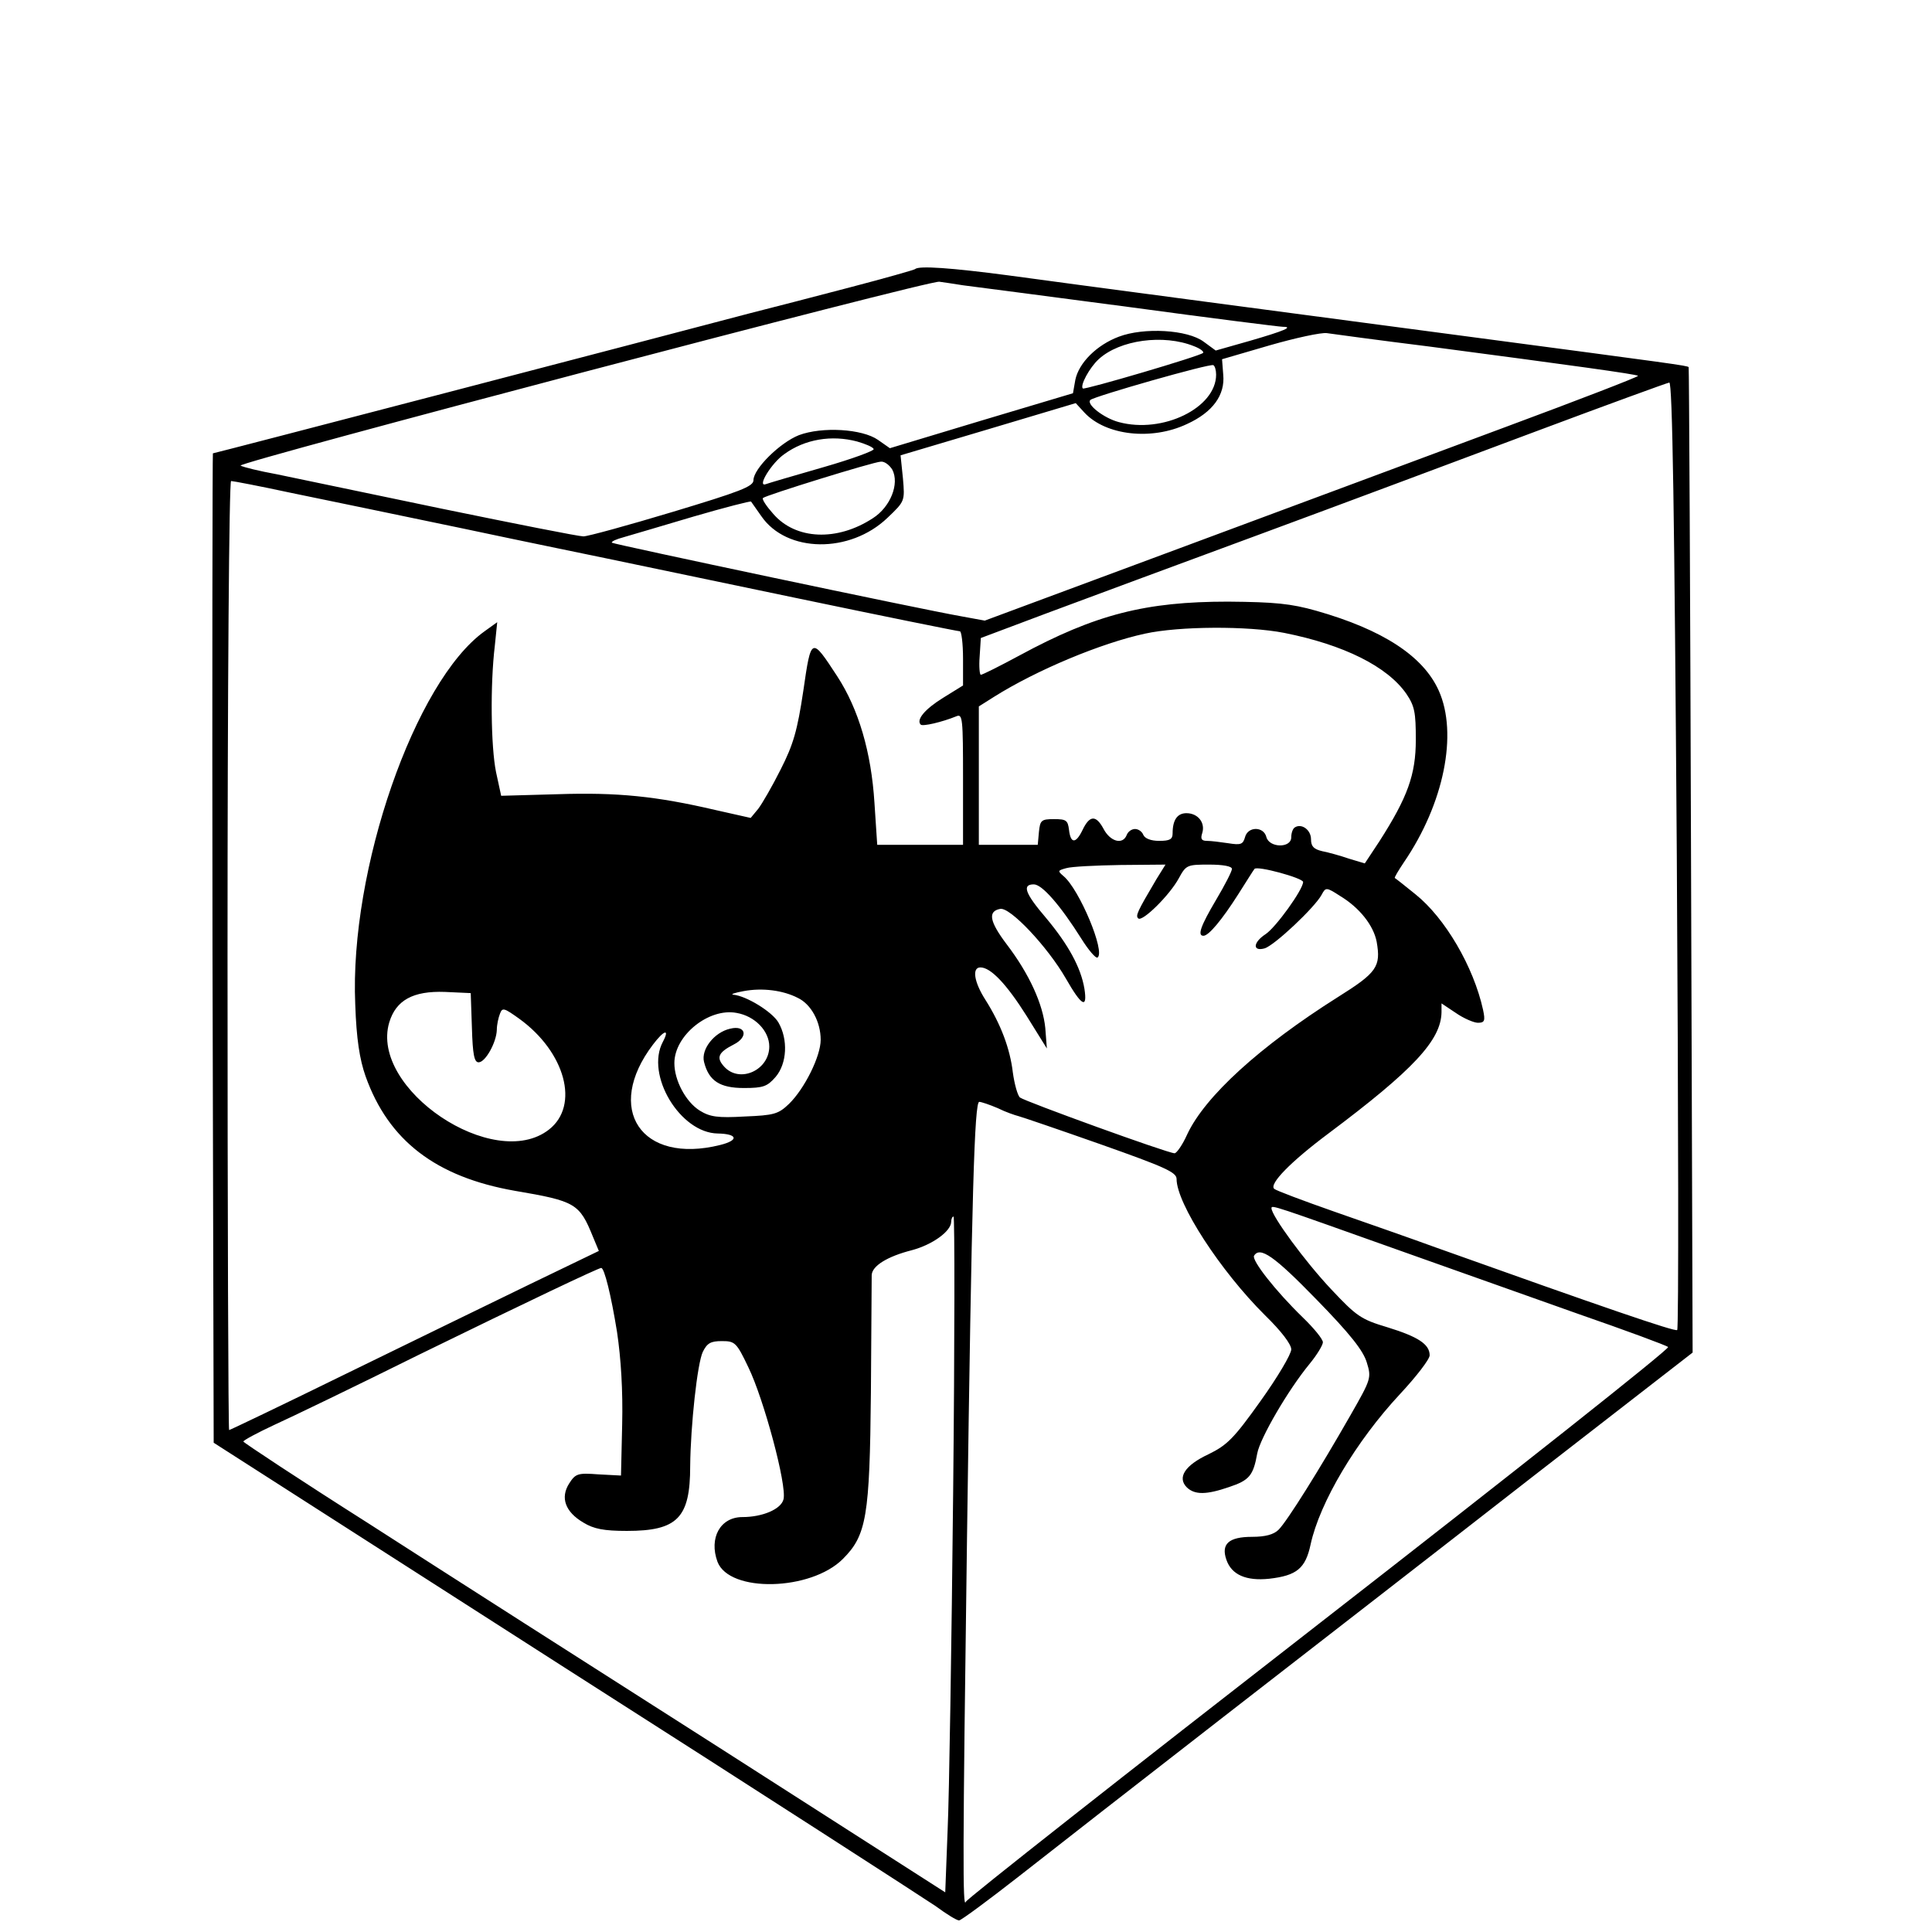 <?xml version="1.0" encoding="utf-8"?>
<!-- Generator: Adobe Illustrator 17.1.0, SVG Export Plug-In . SVG Version: 6.00 Build 0)  -->
<!DOCTYPE svg PUBLIC "-//W3C//DTD SVG 1.1//EN" "http://www.w3.org/Graphics/SVG/1.1/DTD/svg11.dtd">
<svg version="1.1" id="图层_1" xmlns="http://www.w3.org/2000/svg" xmlns:xlink="http://www.w3.org/1999/xlink" x="0px" y="0px"
	 viewBox="0 0 1000 1000" enable-background="new 0 0 1000 1000" xml:space="preserve">
<g transform="translate(0,422) scale(0.1,-0.1)">
	<path d="M4737.003,2827.3c-4.094-4.094-155.555-47.076-335.671-94.152c-180.117-47.076-415.496-108.479-521.928-135.087
		c-448.244-118.713-2769.29-724.559-2777.477-724.559c-2.047,0-4.094-1152.336-2.047-2560.519l6.14-2560.519l1817.538-1164.616
		c1000.874-638.595,1862.568-1195.318,1919.878-1234.207c55.263-40.936,108.479-73.684,120.76-73.684
		c10.234,0,151.461,104.386,311.11,229.239c161.695,126.9,638.594,499.414,1058.184,824.852
		c421.636,327.484,1140.055,884.208,1596.487,1240.347l830.991,644.735l-8.187,2548.238
		c-4.094,1399.996-10.234,2550.285-12.281,2552.332c-8.187,8.187-71.637,16.374-1135.961,157.602
		c-1033.623,137.134-2040.638,270.175-2384.496,317.251C4925.307,2833.44,4755.424,2845.721,4737.003,2827.3z M4984.664,2743.382
		c51.169-6.14,438.01-57.31,859.646-112.573c421.636-57.31,779.822-102.339,796.197-102.339c55.263,0,8.187-20.468-167.836-71.637
		l-180.117-51.169l-61.403,45.029c-83.917,63.45-311.11,75.731-440.057,26.608c-114.62-42.982-206.725-135.087-225.146-223.099
		l-12.281-69.591l-472.805-141.228L4606.01,1900.11l-61.403,42.982c-81.871,57.31-288.596,69.59-409.355,24.561
		c-98.246-38.889-235.38-173.976-235.38-233.333c0-32.748-71.637-59.357-417.542-163.742
		c-231.286-69.59-440.057-126.9-462.572-126.9c-24.562,0-354.093,65.497-732.747,143.274
		c-380.701,79.824-763.448,159.649-853.506,178.07c-90.058,16.374-173.976,36.842-188.304,45.029
		c-26.608,14.327,3569.58,961.985,3616.656,951.752C4878.231,2759.756,4933.494,2751.569,4984.664,2743.382z M7399.861,2426.132
		c728.653-96.198,1072.512-143.274,1078.651-151.461c4.094-4.094-302.923-122.807-683.624-264.034
		s-1142.102-425.73-1694.732-630.408l-1002.921-372.513l-122.807,22.515c-210.818,36.842-1797.071,372.513-1807.305,380.701
		c-4.094,6.14,22.515,18.421,61.403,28.655c36.842,10.234,200.584,59.357,360.233,106.432
		c161.695,47.076,296.783,81.871,298.83,77.777c2.047-4.094,26.608-36.842,53.216-75.731
		c130.994-190.35,458.478-194.444,652.922-8.187c90.058,85.965,90.058,85.965,79.824,204.678l-12.281,118.713l454.385,135.087
		l452.338,135.087l45.029-49.123c110.526-118.713,347.952-145.321,530.115-59.357c135.087,61.403,198.538,151.462,188.304,255.847
		l-6.141,79.824l245.613,71.637c135.087,38.889,268.128,67.544,296.783,63.45C6896.354,2491.629,7135.827,2458.88,7399.861,2426.132
		z M6179.981,2428.178c32.749-12.281,53.216-28.655,47.076-34.795c-14.328-16.374-614.033-192.397-622.221-184.21
		c-16.374,14.327,34.795,108.479,81.871,151.461C5795.188,2460.927,6022.38,2491.629,6179.981,2428.178z M6294.601,2280.811
		c0-171.929-276.315-307.017-503.507-245.613c-77.777,20.468-169.882,92.105-147.368,114.62
		c18.421,18.421,620.173,190.35,636.548,180.116C6288.461,2325.84,6294.601,2303.325,6294.601,2280.811z M8679.097-206.024
		c8.188-1344.733,10.234-2452.04,2.047-2458.18c-10.233-10.234-390.935,120.76-1250.581,427.777
		c-122.807,45.029-358.187,126.9-521.929,184.21s-304.97,110.526-313.157,118.713c-28.655,24.561,85.965,141.228,280.409,286.549
		c440.057,329.531,583.332,483.04,585.378,628.361v45.029l73.684-49.123c40.936-28.655,94.152-51.169,114.62-51.169
		c34.795,0,38.889,10.234,26.608,67.544c-49.123,223.099-196.491,474.852-349.999,597.659
		c-55.263,45.029-102.339,81.871-106.433,83.918s18.421,38.889,47.076,81.871c206.724,302.923,280.408,665.203,180.116,888.301
		c-79.824,178.07-288.596,315.204-634.501,413.449c-130.994,36.842-212.865,45.029-456.432,47.076
		c-425.729,0-685.67-65.497-1078.652-278.362c-102.339-55.263-192.397-100.292-200.584-100.292c-6.141,0-10.234,42.982-6.141,94.152
		l6.141,96.199l337.718,126.9c186.257,69.59,683.624,253.8,1105.26,409.356s1066.371,397.075,1432.745,534.209
		c366.373,137.134,675.437,249.707,687.717,251.754C8656.583,2241.922,8666.816,1568.532,8679.097-206.024z M4436.127,1934.905
		c42.982-12.281,81.871-28.655,85.965-38.889c6.14-8.187-110.526-51.169-259.941-94.152
		c-149.415-42.982-282.455-81.871-298.829-88.011c-47.076-16.374,30.702,110.526,96.198,155.555
		C4165.953,1947.186,4305.133,1969.7,4436.127,1934.905z M4618.291,1789.584c38.889-73.684-10.234-194.444-100.292-251.754
		c-184.21-120.76-399.122-112.573-515.788,22.515c-34.795,38.889-59.356,75.731-53.216,81.871
		c14.327,14.328,569.004,186.257,609.939,188.304C4579.401,1832.566,4603.963,1812.098,4618.291,1789.584z M1507.188,1668.824
		c161.695-32.748,562.864-116.666,888.301-184.21c327.484-69.59,659.062-137.134,736.84-153.508
		c79.824-16.374,519.881-108.479,980.406-204.678c460.525-96.198,845.319-173.976,855.553-173.976
		c8.188,0,16.375-63.45,16.375-141.228V672.043l-102.339-63.45c-96.199-59.357-141.228-114.62-116.667-139.181
		c10.234-10.234,108.479,12.281,184.21,42.982c32.749,14.327,34.795-10.234,34.795-325.438v-339.765h-223.099h-221.052
		L4526.186,64.15c-16.375,261.988-81.871,485.086-192.397,654.969c-135.087,206.725-135.087,206.725-176.023-75.731
		c-30.702-204.678-51.169-276.315-116.666-405.262c-42.982-85.965-96.199-178.07-116.667-204.678l-38.889-47.076l-182.163,40.936
		c-307.017,71.637-507.601,92.105-816.664,81.871l-292.689-8.187l-26.608,122.807c-26.608,130.994-30.702,452.338-6.14,654.969
		l12.281,120.76l-65.497-47.076C2147.83,694.558,1808.065-281.755,1838.766-979.706c6.14-178.07,22.515-282.455,53.216-370.467
		c118.713-333.625,364.326-521.928,773.682-593.565c313.157-53.216,333.625-65.497,403.215-237.426l30.702-73.684l-352.046-169.882
		c-194.444-94.152-622.22-302.923-953.798-464.619c-329.531-161.695-603.799-292.689-607.893-292.689s-8.187,1105.26-8.187,2456.133
		c0,1391.809,8.187,2456.133,18.421,2456.133S1345.493,1703.619,1507.188,1668.824z M6646.647,944.265
		c309.063-61.403,534.209-173.976,632.454-315.204c42.982-63.45,49.123-96.199,49.123-237.426
		c0-182.163-42.982-298.83-188.304-526.022l-75.731-114.62l-81.871,24.561c-47.076,16.374-108.479,32.748-139.181,38.889
		c-42.982,10.234-57.31,24.561-57.31,61.403c0,49.123-49.123,83.918-83.917,61.403c-10.234-6.14-18.421-28.655-18.421-51.169
		c0-57.31-114.619-55.263-128.947,2.047c-14.328,55.263-96.199,55.263-110.526-2.047c-10.234-36.842-22.515-40.936-85.965-30.702
		c-40.936,6.14-90.058,12.281-110.526,12.281c-28.655,0-34.795,10.234-24.562,40.936c16.375,53.216-22.515,102.339-81.871,102.339
		c-47.076,0-71.637-34.795-71.637-104.386c0-30.702-14.327-38.889-69.59-38.889c-42.982,0-73.684,12.281-81.871,30.702
		c-6.14,16.374-24.562,30.702-42.982,30.702s-36.842-14.327-42.982-30.702c-20.468-53.216-85.964-34.795-120.76,32.748
		c-38.889,71.637-71.637,69.59-108.479-8.187c-34.795-71.637-61.403-69.59-69.591,2.047c-6.14,49.123-14.327,55.263-77.777,55.263
		c-65.497,0-71.637-6.14-77.777-65.497l-6.141-67.544h-153.508h-151.461v358.186v358.186l77.777,49.123
		c221.052,139.181,554.677,278.362,781.869,327.484C6102.204,979.06,6458.343,981.107,6646.647,944.265z M5985.538-330.878
		c-100.292-169.883-108.479-188.304-94.151-202.631c20.468-20.468,163.742,120.76,210.818,208.771
		c36.842,67.544,42.982,69.59,155.555,69.59c71.637,0,118.713-8.187,118.713-22.515c0-12.281-36.842-83.918-81.871-159.649
		c-79.824-135.087-98.245-186.257-65.497-186.257c26.608,0,94.151,79.824,180.116,214.912
		c42.982,67.544,79.824,126.9,83.918,130.994c12.281,18.421,251.753-47.076,251.753-67.544
		c0-38.889-141.228-235.379-194.444-270.175c-65.497-42.982-67.543-90.058-6.14-73.684
		c49.123,12.281,261.987,212.865,296.783,278.362c20.468,38.889,24.562,38.889,94.152-6.14
		c102.339-61.403,173.976-153.508,190.35-237.426c22.515-128.947,2.047-159.649-200.584-286.549
		c-405.262-255.847-687.717-513.741-779.822-710.232c-24.562-55.263-55.263-98.245-65.497-98.245
		c-34.795,0-773.682,268.128-800.29,288.596c-12.281,10.234-28.655,69.59-36.842,128.947
		c-14.328,122.807-61.403,249.707-143.274,378.654c-57.31,90.058-69.591,165.789-24.562,165.789
		c53.216,0,135.087-85.965,239.473-251.754l104.386-167.836l-8.188,106.432c-12.28,122.807-81.871,278.362-200.584,433.917
		c-88.011,116.666-98.245,169.883-32.749,182.163c51.169,10.234,245.613-196.491,339.765-360.233
		c81.871-143.274,112.573-159.649,96.199-53.216c-18.421,110.526-83.918,229.239-198.538,366.373
		c-110.526,128.947-124.854,173.976-63.45,173.976c42.982,0,137.134-108.479,245.613-280.409
		c36.842-59.357,75.731-104.386,83.918-98.245c42.982,26.608-94.152,354.093-176.023,421.636
		c-30.702,26.608-30.702,28.655,14.328,40.936c26.608,8.187,153.508,14.327,280.409,16.374l233.333,2.047L5985.538-330.878z
		 M4129.11-944.911c69.59-32.748,118.713-124.853,118.713-216.958c0-85.965-83.918-253.8-163.742-331.578
		c-55.263-53.216-77.778-59.357-229.239-65.497c-141.228-8.187-180.116-2.047-233.333,30.702
		c-71.637,45.029-130.994,155.555-130.994,245.613c0,143.274,178.07,286.549,321.344,259.941
		c96.199-16.374,169.883-94.152,169.883-173.976c0-122.807-153.508-192.397-233.333-104.386
		c-42.982,47.076-30.702,73.684,49.123,114.62c77.778,38.889,63.45,102.339-18.421,81.871
		c-81.871-18.421-151.462-106.432-135.087-171.929c24.561-98.245,81.871-135.087,206.725-135.087
		c100.292,0,120.76,8.187,163.742,57.31c59.356,69.59,65.497,194.444,14.327,282.455
		c-32.749,55.263-165.789,137.134-233.333,143.274c-16.374,2.047,8.187,10.234,53.216,18.421
		C3946.947-891.695,4053.38-906.022,4129.11-944.911z M2442.566-1098.419c4.094-141.228,12.281-180.116,34.795-180.116
		c34.795,0,92.105,102.339,94.152,167.836c0,26.608,8.187,63.45,16.374,83.918c12.281,32.748,20.468,30.702,100.292-26.608
		c237.426-171.929,313.157-448.244,153.508-573.098c-284.502-223.099-929.237,210.818-826.898,554.677
		c34.795,114.62,122.807,163.742,288.596,157.602l133.041-6.14L2442.566-1098.419z M3431.159-1172.103
		c-92.105-171.929,90.058-472.806,284.502-474.852c102.339-2.047,110.526-34.795,12.281-59.357
		c-409.356-102.339-601.753,186.257-347.952,519.882C3437.3-1110.7,3468.001-1102.513,3431.159-1172.103z M5164.78-1515.962
		c40.936-20.468,90.059-36.842,106.433-40.936s208.771-69.59,423.683-145.321c335.671-118.713,395.028-145.321,395.028-180.116
		c0-126.9,227.192-476.899,458.479-706.138c83.917-81.871,135.087-149.415,135.087-176.023c0-24.561-71.637-145.321-159.648-268.128
		c-137.134-192.397-171.929-227.192-268.128-274.268c-122.807-57.31-163.742-120.76-112.573-171.929
		c40.936-38.889,100.292-38.889,219.005,2.047c104.385,34.795,124.853,59.356,145.321,173.976
		c14.328,77.778,157.602,325.438,270.175,462.572c38.889,47.076,69.59,98.245,69.59,112.573c0,16.374-47.076,73.684-104.385,128.947
		c-141.228,137.134-266.082,296.783-251.754,319.297c30.702,49.123,104.386-2.047,321.344-225.146
		c176.023-180.116,243.566-266.081,261.987-327.484c24.562-79.824,22.515-85.965-83.918-272.221
		c-157.602-276.315-327.484-548.536-372.513-593.565c-24.562-24.562-67.544-36.842-137.134-36.842
		c-120.76,0-161.695-36.842-133.041-118.713c26.608-77.778,102.339-110.526,221.052-98.245
		c143.274,16.374,188.303,53.216,214.912,178.07c47.076,216.958,235.379,534.209,462.572,777.776
		c83.917,90.058,153.508,180.116,153.508,200.584c0,57.31-59.357,96.198-219.005,145.321
		c-137.134,40.936-159.649,57.31-290.643,196.491c-135.087,143.274-309.063,380.701-309.063,419.589
		c0,18.421,8.188,14.327,675.437-223.099c253.8-90.058,663.156-235.379,910.816-323.391
		c247.66-85.965,458.478-163.742,466.666-171.929c10.233-8.187-802.337-650.875-1805.258-1430.697
		c-1000.874-777.776-1825.726-1426.604-1829.819-1440.932c-16.374-40.936-16.374,231.286,6.141,1878.942
		c24.561,1801.164,38.889,2261.689,63.45,2261.689C5078.815-1483.214,5121.798-1497.541,5164.78-1515.962z M4933.494-3503.383
		c-8.187-785.963-20.468-1573.972-28.655-1749.995l-12.281-321.344l-1166.663,747.074
		c-642.688,409.356-1459.353,931.284-1815.492,1160.523c-358.186,227.192-648.828,419.589-650.875,425.73
		c0,6.14,71.637,45.029,159.649,85.965c85.965,38.889,425.73,202.631,751.167,364.326
		c556.724,272.221,927.19,448.244,941.518,448.244c16.374,0,51.169-141.228,81.871-331.578
		c20.468-137.134,30.702-304.97,26.608-476.899l-6.14-266.081l-116.666,6.14c-106.433,8.187-118.713,4.094-151.462-47.076
		c-47.076-73.684-20.468-147.368,73.684-202.631c53.216-32.749,106.432-42.982,225.146-42.982
		c261.988,0,327.484,67.544,327.484,335.671c2.047,208.771,36.842,532.162,65.497,591.519
		c22.515,45.029,40.936,55.263,98.245,55.263c67.544,0,75.731-6.14,137.134-135.087c79.824-163.742,200.584-611.987,182.163-683.624
		c-12.281-51.169-108.479-92.105-212.865-92.105c-114.619,0-173.976-108.479-128.947-231.286
		c61.403-161.695,483.04-151.461,648.829,14.327c122.807,122.807,139.181,219.005,145.321,861.693
		c2.047,315.204,4.094,589.472,4.094,607.893c2.047,47.076,79.824,96.198,208.771,128.947
		c106.432,28.655,202.631,98.245,202.631,147.368c0,14.327,6.14,26.608,12.281,26.608
		C4941.681-2076.779,4941.681-2719.467,4933.494-3503.383z"/>
</g>
</svg>
